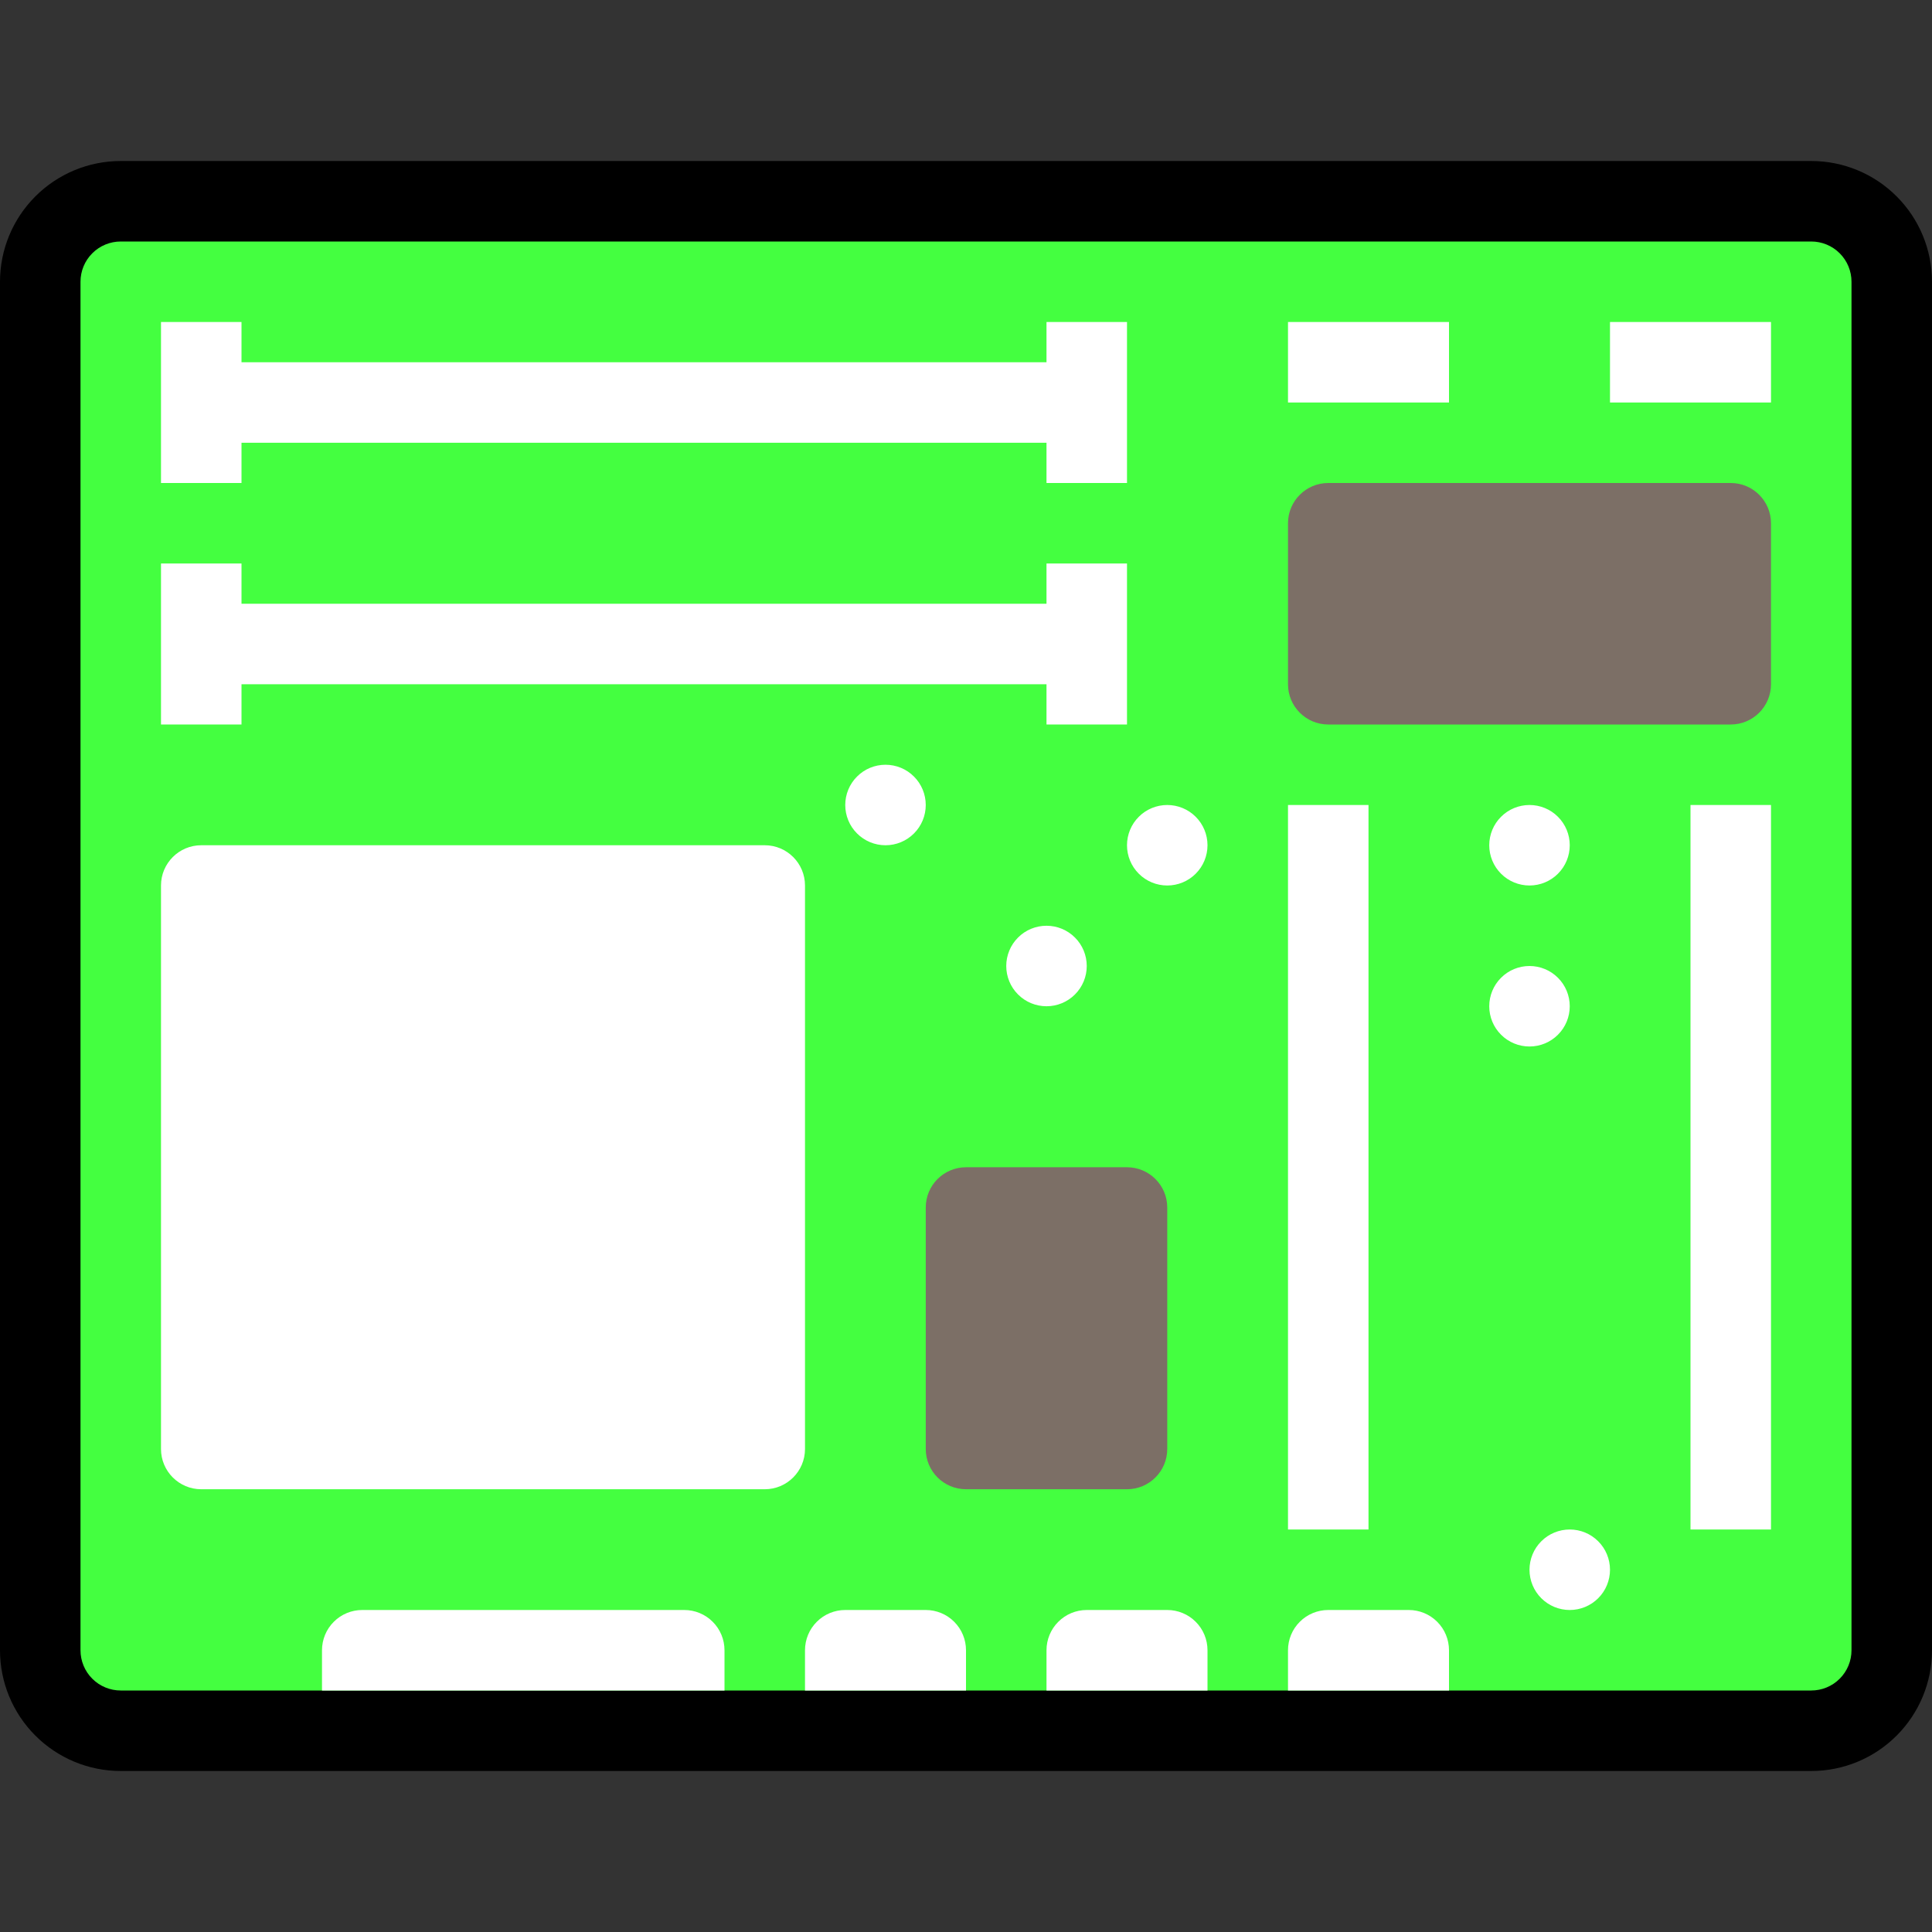 <svg width="150" height="150" viewBox="0 0 48 48" fill="none" xmlns="http://www.w3.org/2000/svg">
<rect x="0" y="0" width="48" height="48" fill="#333333" stroke="none"/>
<g clip-path="url(#clip0_32_27)">
<path d="M45 5H3C1.895 5 1 5.895 1 7V41C1 42.105 1.895 43 3 43H45C46.105 43 47 42.105 47 41V7C47 5.895 46.105 5 45 5Z" fill="#44FF40"/>
<path d="M45 4H3C2.204 4 1.441 4.316 0.879 4.879C0.316 5.441 0 6.204 0 7L0 41C0 41.796 0.316 42.559 0.879 43.121C1.441 43.684 2.204 44 3 44H45C45.796 44 46.559 43.684 47.121 43.121C47.684 42.559 48 41.796 48 41V7C48 6.204 47.684 5.441 47.121 4.879C46.559 4.316 45.796 4 45 4V4ZM46 41C46 41.265 45.895 41.52 45.707 41.707C45.52 41.895 45.265 42 45 42H3C2.735 42 2.48 41.895 2.293 41.707C2.105 41.52 2 41.265 2 41V7C2 6.735 2.105 6.48 2.293 6.293C2.48 6.105 2.735 6 3 6H45C45.265 6 45.52 6.105 45.707 6.293C45.895 6.48 46 6.735 46 7V41Z" fill="black"/>
<path d="M26 8V9H6V8H4V12H6V11H26V12H28V8H26ZM26 15H6V14H4V18H6V17H26V18H28V14H26V15ZM32 8H36V10H32V8ZM40 8H44V10H40V8Z" fill="white"/>
<path d="M43 12H33C32.448 12 32 12.448 32 13V17C32 17.552 32.448 18 33 18H43C43.552 18 44 17.552 44 17V13C44 12.448 43.552 12 43 12Z" fill="#7C6F66"/>
<path d="M42 20H44V38H42V20ZM32 20H34V38H32V20Z" fill="white"/>
<path d="M19 21H5C4.448 21 4 21.448 4 22V36C4 36.552 4.448 37 5 37H19C19.552 37 20 36.552 20 36V22C20 21.448 19.552 21 19 21Z" fill="white"/>
<path d="M9 40H17C17.265 40 17.52 40.105 17.707 40.293C17.895 40.48 18 40.735 18 41V42H8V41C8 40.735 8.105 40.48 8.293 40.293C8.48 40.105 8.735 40 9 40V40ZM21 40H23C23.265 40 23.52 40.105 23.707 40.293C23.895 40.48 24 40.735 24 41V42H20V41C20 40.735 20.105 40.48 20.293 40.293C20.48 40.105 20.735 40 21 40ZM27 40H29C29.265 40 29.52 40.105 29.707 40.293C29.895 40.48 30 40.735 30 41V42H26V41C26 40.735 26.105 40.48 26.293 40.293C26.48 40.105 26.735 40 27 40ZM33 40H35C35.265 40 35.52 40.105 35.707 40.293C35.895 40.48 36 40.735 36 41V42H32V41C32 40.735 32.105 40.48 32.293 40.293C32.48 40.105 32.735 40 33 40Z" fill="white"/>
<path d="M28 29H24C23.448 29 23 29.448 23 30V36C23 36.552 23.448 37 24 37H28C28.552 37 29 36.552 29 36V30C29 29.448 28.552 29 28 29Z" fill="#7C6F66"/>
<path d="M39 21C39 20.735 38.895 20.48 38.707 20.293C38.52 20.105 38.265 20 38 20C37.735 20 37.48 20.105 37.293 20.293C37.105 20.48 37 20.735 37 21C37 21.265 37.105 21.52 37.293 21.707C37.48 21.895 37.735 22 38 22C38.265 22 38.52 21.895 38.707 21.707C38.895 21.52 39 21.265 39 21ZM30 21C30 20.735 29.895 20.48 29.707 20.293C29.52 20.105 29.265 20 29 20C28.735 20 28.48 20.105 28.293 20.293C28.105 20.48 28 20.735 28 21C28 21.265 28.105 21.52 28.293 21.707C28.48 21.895 28.735 22 29 22C29.265 22 29.52 21.895 29.707 21.707C29.895 21.52 30 21.265 30 21ZM23 20C23 19.735 22.895 19.48 22.707 19.293C22.52 19.105 22.265 19 22 19C21.735 19 21.48 19.105 21.293 19.293C21.105 19.48 21 19.735 21 20C21 20.265 21.105 20.52 21.293 20.707C21.48 20.895 21.735 21 22 21C22.265 21 22.52 20.895 22.707 20.707C22.895 20.52 23 20.265 23 20ZM39 25C39 24.735 38.895 24.48 38.707 24.293C38.52 24.105 38.265 24 38 24C37.735 24 37.48 24.105 37.293 24.293C37.105 24.48 37 24.735 37 25C37 25.265 37.105 25.52 37.293 25.707C37.48 25.895 37.735 26 38 26C38.265 26 38.52 25.895 38.707 25.707C38.895 25.52 39 25.265 39 25ZM40 39C40 38.735 39.895 38.48 39.707 38.293C39.52 38.105 39.265 38 39 38C38.735 38 38.48 38.105 38.293 38.293C38.105 38.48 38 38.735 38 39C38 39.265 38.105 39.52 38.293 39.707C38.48 39.895 38.735 40 39 40C39.265 40 39.52 39.895 39.707 39.707C39.895 39.52 40 39.265 40 39ZM27 24C27 23.735 26.895 23.48 26.707 23.293C26.52 23.105 26.265 23 26 23C25.735 23 25.48 23.105 25.293 23.293C25.105 23.48 25 23.735 25 24C25 24.265 25.105 24.52 25.293 24.707C25.48 24.895 25.735 25 26 25C26.265 25 26.52 24.895 26.707 24.707C26.895 24.52 27 24.265 27 24Z" fill="white"/>
</g>
<defs>
<clipPath id="clip0_32_27">
<rect width="150" height="150" fill="white"/>
</clipPath>
</defs>
</svg>
